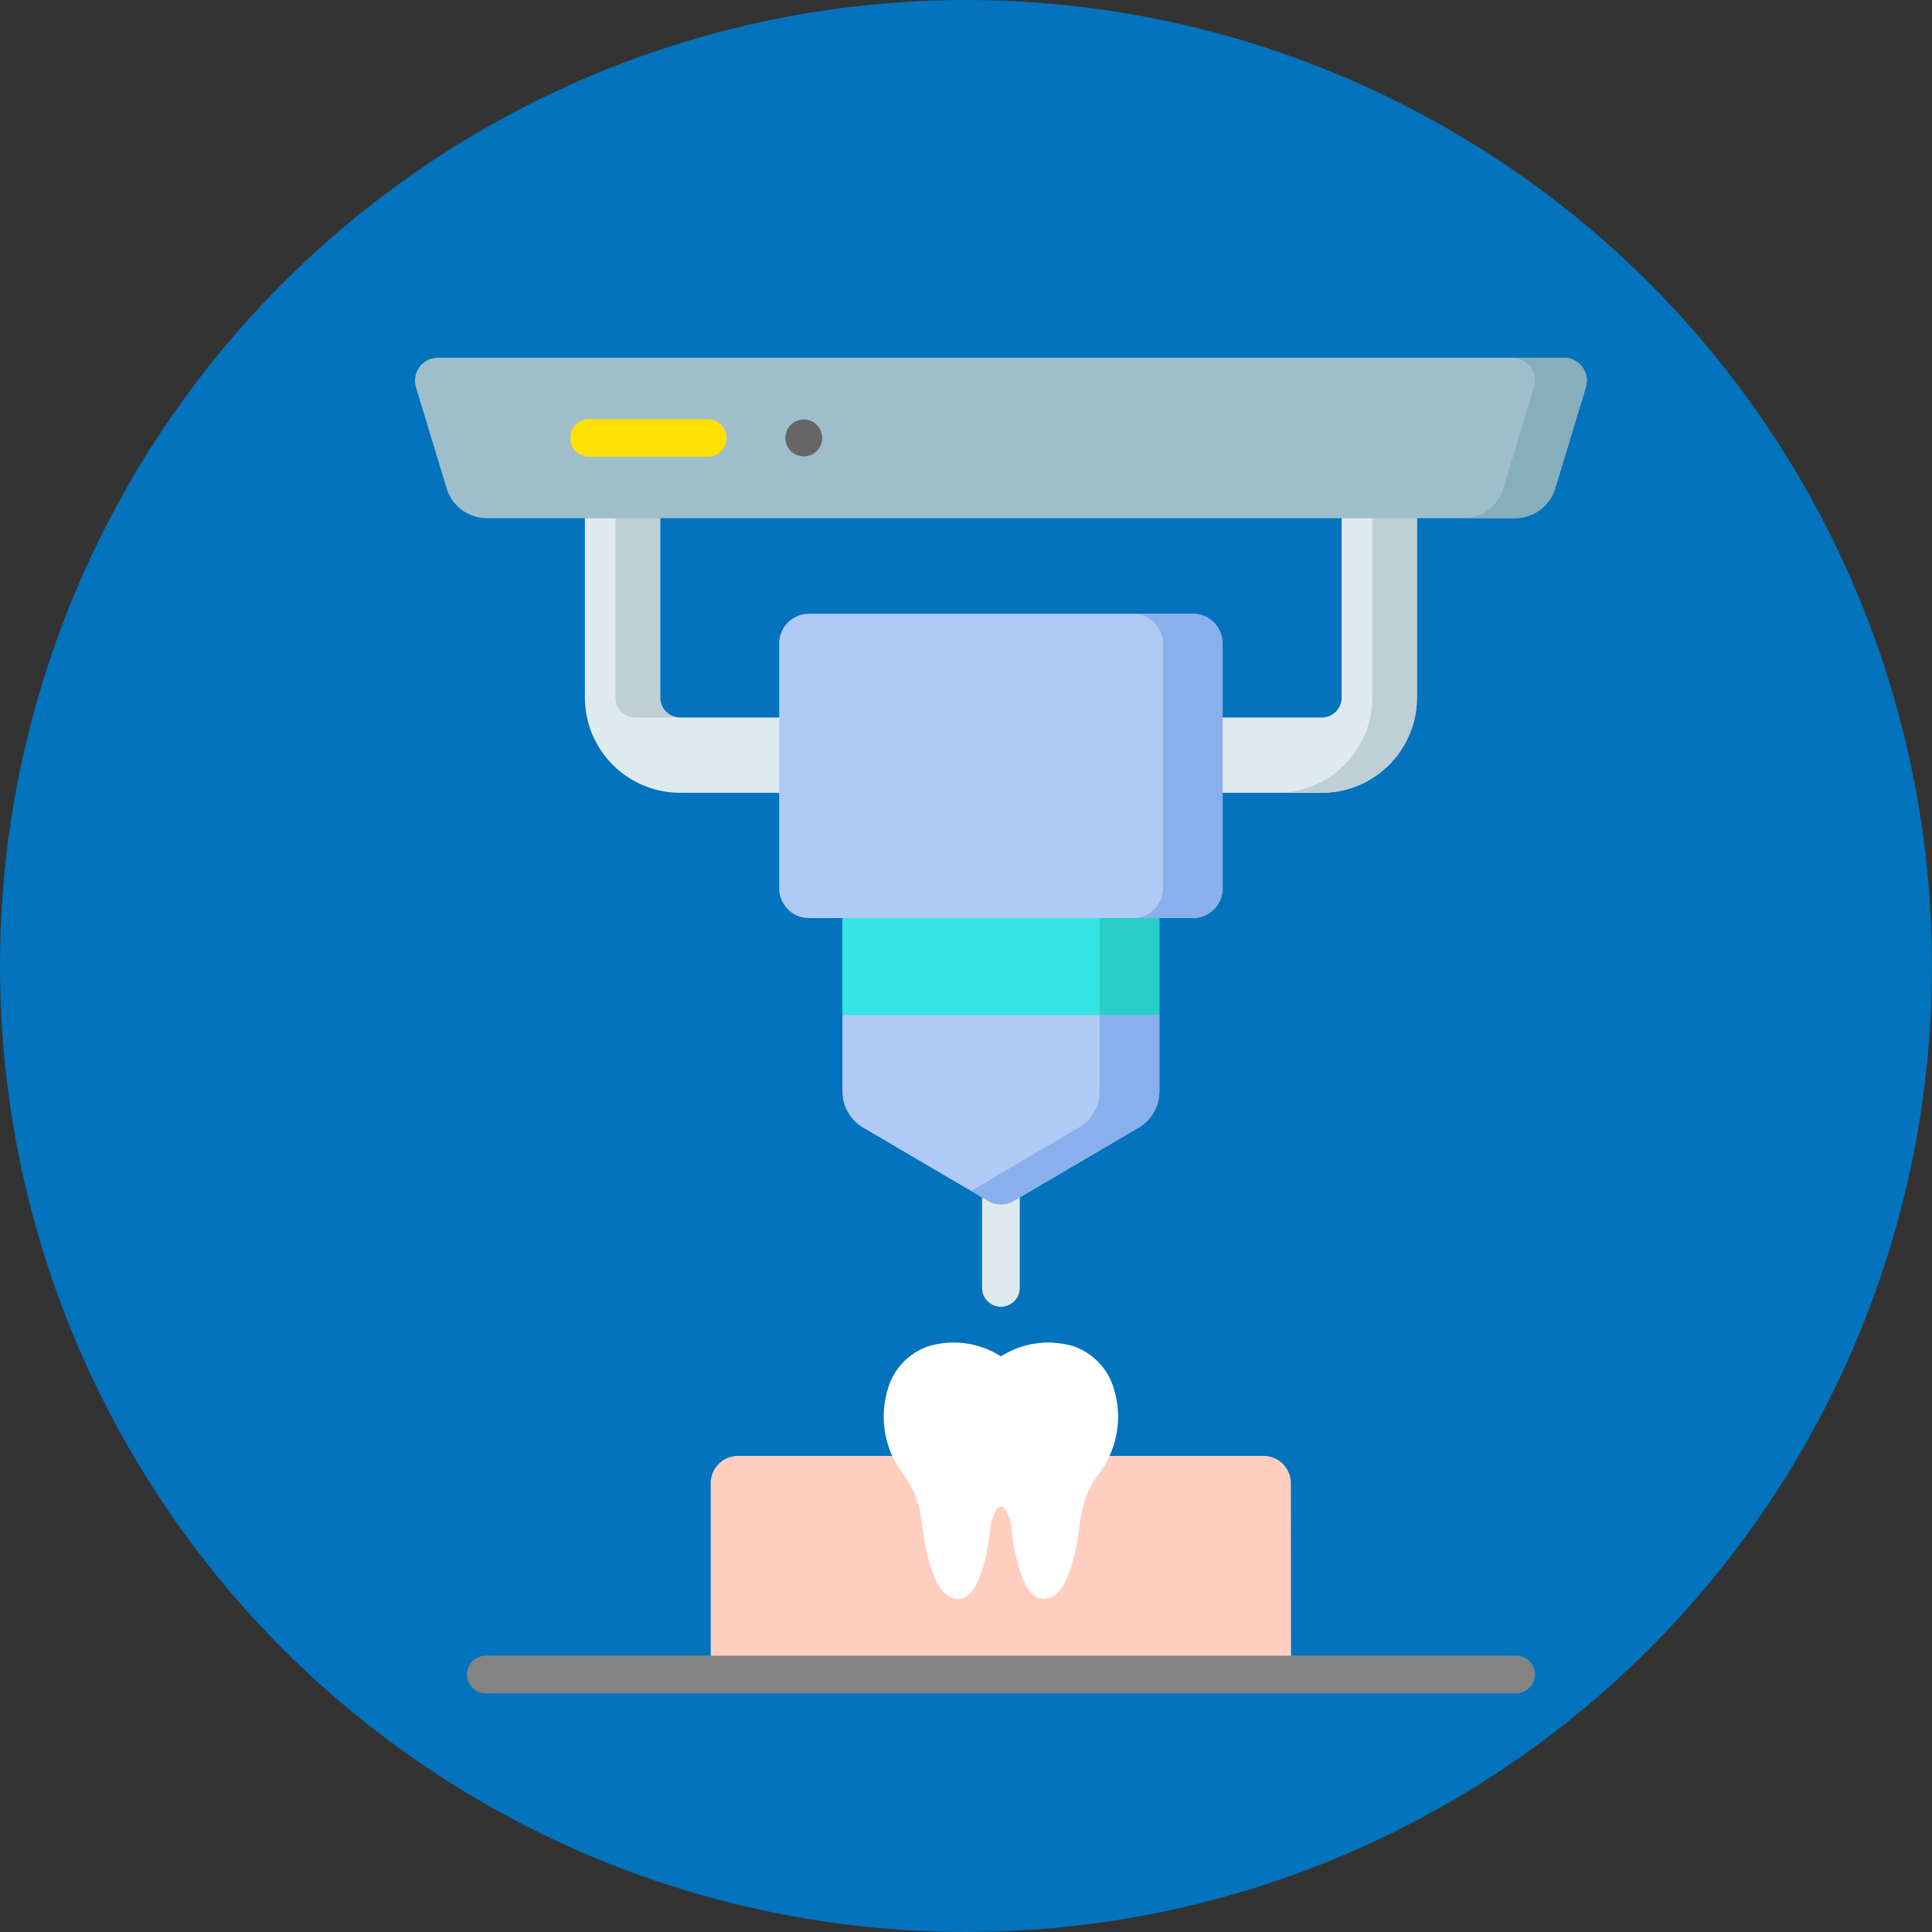 <svg xmlns="http://www.w3.org/2000/svg" width="85" height="85" viewBox="0 0 85 85">
  <rect x="0" y="0" width="85" height="85" fill="#333333" stroke="none"/>
  <g id="Grupo_877680" data-name="Grupo 877680" transform="translate(-1194 -545)">
    <g id="Grupo_877679" data-name="Grupo 877679">
      <g id="Grupo_877277" data-name="Grupo 877277" transform="translate(0 -1077)">
        <circle id="Elipse_5142" data-name="Elipse 5142" cx="42.5" cy="42.5" r="42.5" transform="translate(1194 1622)" fill="#0273bc"/>
      </g>
      <g id="impresora-3d_1_" data-name="impresora-3d(1)" transform="translate(1193.234 560.739)">
        <path id="Trazado_604522" data-name="Trazado 604522" d="M203.113,212.436l-6.972-1.323-6.972,1.323V216.7l6.972.782,6.972-.782Z" transform="translate(-151.339 -187.779)" fill="#35e5e5"/>
        <path id="Trazado_604523" data-name="Trazado 604523" d="M291.562,220.576v4.265l.85.2,1.777-.2v-4.265l-1.641-.311Z" transform="translate(-242.415 -195.92)" fill="#28cec9"/>
        <g id="Grupo_877547" data-name="Grupo 877547" transform="translate(43.973 34.724)">
          <path id="Trazado_604524" data-name="Trazado 604524" d="M245.579,321.2a.829.829,0,0,1-.829-.829V315a.829.829,0,1,1,1.658,0v5.373A.829.829,0,0,1,245.579,321.2Z" transform="translate(-244.75 -314.172)" fill="#dfeaef"/>
        </g>
        <g id="Grupo_877548" data-name="Grupo 877548" transform="translate(26.499 5.907)">
          <path id="Trazado_604525" data-name="Trazado 604525" d="M86.656,53.44v9.046a4.192,4.192,0,0,0,4.187,4.187h28.232a4.192,4.192,0,0,0,4.187-4.187V53.44H119.95v9.046a.878.878,0,0,1-.876.876H90.843a.878.878,0,0,1-.876-.876V53.44Z" transform="translate(-86.656 -53.44)" fill="#dfeaef"/>
        </g>
        <g id="Grupo_877549" data-name="Grupo 877549" transform="translate(27.846 5.907)">
          <path id="Trazado_604526" data-name="Trazado 604526" d="M99.716,63.362h1.964a.878.878,0,0,1-.876-.876V53.44H98.84v9.046A.877.877,0,0,0,99.716,63.362Z" transform="translate(-98.84 -53.44)" fill="#bfcfd6"/>
          <path id="Trazado_604527" data-name="Trazado 604527" d="M366.381,53.44v9.046a4.191,4.191,0,0,1-4.187,4.187h1.964a4.192,4.192,0,0,0,4.187-4.187V53.44Z" transform="translate(-333.086 -53.44)" fill="#bfcfd6"/>
        </g>
        <path id="Trazado_604528" data-name="Trazado 604528" d="M67.421,7.058H22.183a1.846,1.846,0,0,1-1.766-1.31L19.068,1.3A1.007,1.007,0,0,1,20.031,0h49.54a1.007,1.007,0,0,1,.964,1.3L69.187,5.747A1.845,1.845,0,0,1,67.421,7.058Z" transform="translate(0 0)" fill="#9ebecc"/>
        <path id="Trazado_604529" data-name="Trazado 604529" d="M441.647,1.3,440.3,5.747a1.847,1.847,0,0,1-1.766,1.311H436.25a1.845,1.845,0,0,0,1.766-1.311L439.365,1.3A1.007,1.007,0,0,0,438.4,0h2.282A1.007,1.007,0,0,1,441.647,1.3Z" transform="translate(-371.111 0)" fill="#86aebc"/>
        <path id="Trazado_604530" data-name="Trazado 604530" d="M182.183,115.3H165.3a1.314,1.314,0,0,1-1.314-1.314V103.226a1.314,1.314,0,0,1,1.314-1.314h16.883a1.314,1.314,0,0,1,1.314,1.314V113.99A1.314,1.314,0,0,1,182.183,115.3Z" transform="translate(-128.94 -90.648)" fill="#b0caf5"/>
        <path id="Trazado_604531" data-name="Trazado 604531" d="M307.482,101.913h-2.627a1.314,1.314,0,0,1,1.314,1.314v10.764a1.314,1.314,0,0,1-1.314,1.314h2.627a1.314,1.314,0,0,0,1.314-1.314V103.227A1.314,1.314,0,0,0,307.482,101.913Z" transform="translate(-254.239 -90.649)" fill="#89afed"/>
        <path id="Trazado_604532" data-name="Trazado 604532" d="M202.194,266.622l-5.494,3.225a1.107,1.107,0,0,1-1.121,0l-5.494-3.225a1.859,1.859,0,0,1-.918-1.6v-3.351h13.945v3.351A1.859,1.859,0,0,1,202.194,266.622Z" transform="translate(-151.338 -232.747)" fill="#b0caf5"/>
        <path id="Trazado_604533" data-name="Trazado 604533" d="M246.023,261.668v3.351a1.859,1.859,0,0,1-.918,1.6l-4.741,2.783.753.442a1.107,1.107,0,0,0,1.121,0l5.494-3.225a1.859,1.859,0,0,0,.918-1.6v-3.351Z" transform="translate(-196.876 -232.747)" fill="#89afed"/>
        <path id="Trazado_604534" data-name="Trazado 604534" d="M162.279,425.083H136.747v-7.732a1.2,1.2,0,0,1,1.2-1.2h23.123a1.2,1.2,0,0,1,1.2,1.2Z" transform="translate(-104.712 -367.836)" fill="#ffcebf"/>
        <g id="Grupo_877550" data-name="Grupo 877550" transform="translate(21.307 57.103)">
          <path id="Trazado_604536" data-name="Trazado 604536" d="M86.669,490.329a.829.829,0,0,1-.829.829H40.509a.829.829,0,1,1,0-1.658H85.84A.829.829,0,0,1,86.669,490.329Z" transform="translate(-39.68 -489.5)" fill="#838383"/>
        </g>
        <g id="Grupo_877558" data-name="Grupo 877558" transform="translate(25.86 2.7)">
          <path id="Trazado_604541" data-name="Trazado 604541" d="M86.927,26.086H81.7a.829.829,0,1,1,0-1.658h5.223a.829.829,0,1,1,0,1.658Z" transform="translate(-80.875 -24.428)" fill="#ffe000"/>
        </g>
        <circle id="Elipse_5156" data-name="Elipse 5156" cx="0.811" cy="0.811" r="0.811" transform="translate(35.318 2.718)" fill="#666"/>
      </g>
    </g>
    <g id="Grupo_877559" data-name="Grupo 877559" transform="translate(639.877 -84.076)">
      <g id="diente" transform="translate(593 688.138)">
        <g id="Grupo_876708" data-name="Grupo 876708" transform="translate(0 0)">
          <path id="Trazado_602000" data-name="Trazado 602000" d="M32.156,2.065A2.8,2.8,0,0,0,30.4.178a3.867,3.867,0,0,0-3.218.435A3.867,3.867,0,0,0,23.961.178,2.8,2.8,0,0,0,22.2,2.065,4.162,4.162,0,0,0,22.885,5.8,4.019,4.019,0,0,1,23.6,7.375c.053.251.1.527.137.82a8.349,8.349,0,0,0,.5,2.1c.259.616.594.948.994.988.023,0,.045,0,.068,0,.394,0,.723-.354.98-1.053a8.681,8.681,0,0,0,.42-1.95,2.106,2.106,0,0,1,.309-.97.208.208,0,0,1,.339,0,2.106,2.106,0,0,1,.309.97,8.681,8.681,0,0,0,.42,1.95c.256.7.586,1.053.98,1.053q.034,0,.068,0c.4-.04.735-.372.994-.988a8.35,8.35,0,0,0,.5-2.1c.038-.294.084-.57.137-.82a4.027,4.027,0,0,1,.72-1.577A4.162,4.162,0,0,0,32.156,2.065ZM30.945,5.4a4.682,4.682,0,0,0-.836,1.835c-.057.268-.808,3.359-1.044,3.39-.05-.018-.219-.181-.4-.721a8.388,8.388,0,0,1-.348-1.694,2.709,2.709,0,0,0-.427-1.28.868.868,0,0,0-1.415,0,2.709,2.709,0,0,0-.427,1.28A8.39,8.39,0,0,1,25.7,9.909c-.183.54-.352.7-.4.721-.236-.031-.667-.724-.9-2.518-.04-.311-.089-.6-.146-.872a4.674,4.674,0,0,0-.835-1.833,3.5,3.5,0,0,1-.584-3.139A2.151,2.151,0,0,1,24.163.807a3.053,3.053,0,0,1,1.98.039,3.219,3.219,0,0,1,.832.427l.2.159.2-.159a3.218,3.218,0,0,1,.833-.427A3.053,3.053,0,0,1,30.2.807h0a2.151,2.151,0,0,1,1.332,1.46A3.5,3.5,0,0,1,30.945,5.4Z" transform="translate(-22.02 0)" fill="#fff"/>
        </g>
      </g>
      <path id="Trazado_604486" data-name="Trazado 604486" d="M5712.424-11009.889s-2.4-1.553-3.979.395.282,3.979.282,3.979a5.472,5.472,0,0,1,.835,2.088,8.976,8.976,0,0,0,.914,3.331.614.614,0,0,0,.875-.282c.084-.311.479-3.726,1.072-3.584s.987.112,1.1,1.213.564,2.568.959,2.653.593-.028.621-.282a27.511,27.511,0,0,1,1.156-4.092c.367-.65.734-.621.988-1.608s.508-4.347-2.145-4.233S5712.424-11009.889,5712.424-11009.889Z" transform="translate(-5114.581 11699.007)" fill="#fff"/>
    </g>
  </g>
</svg>
